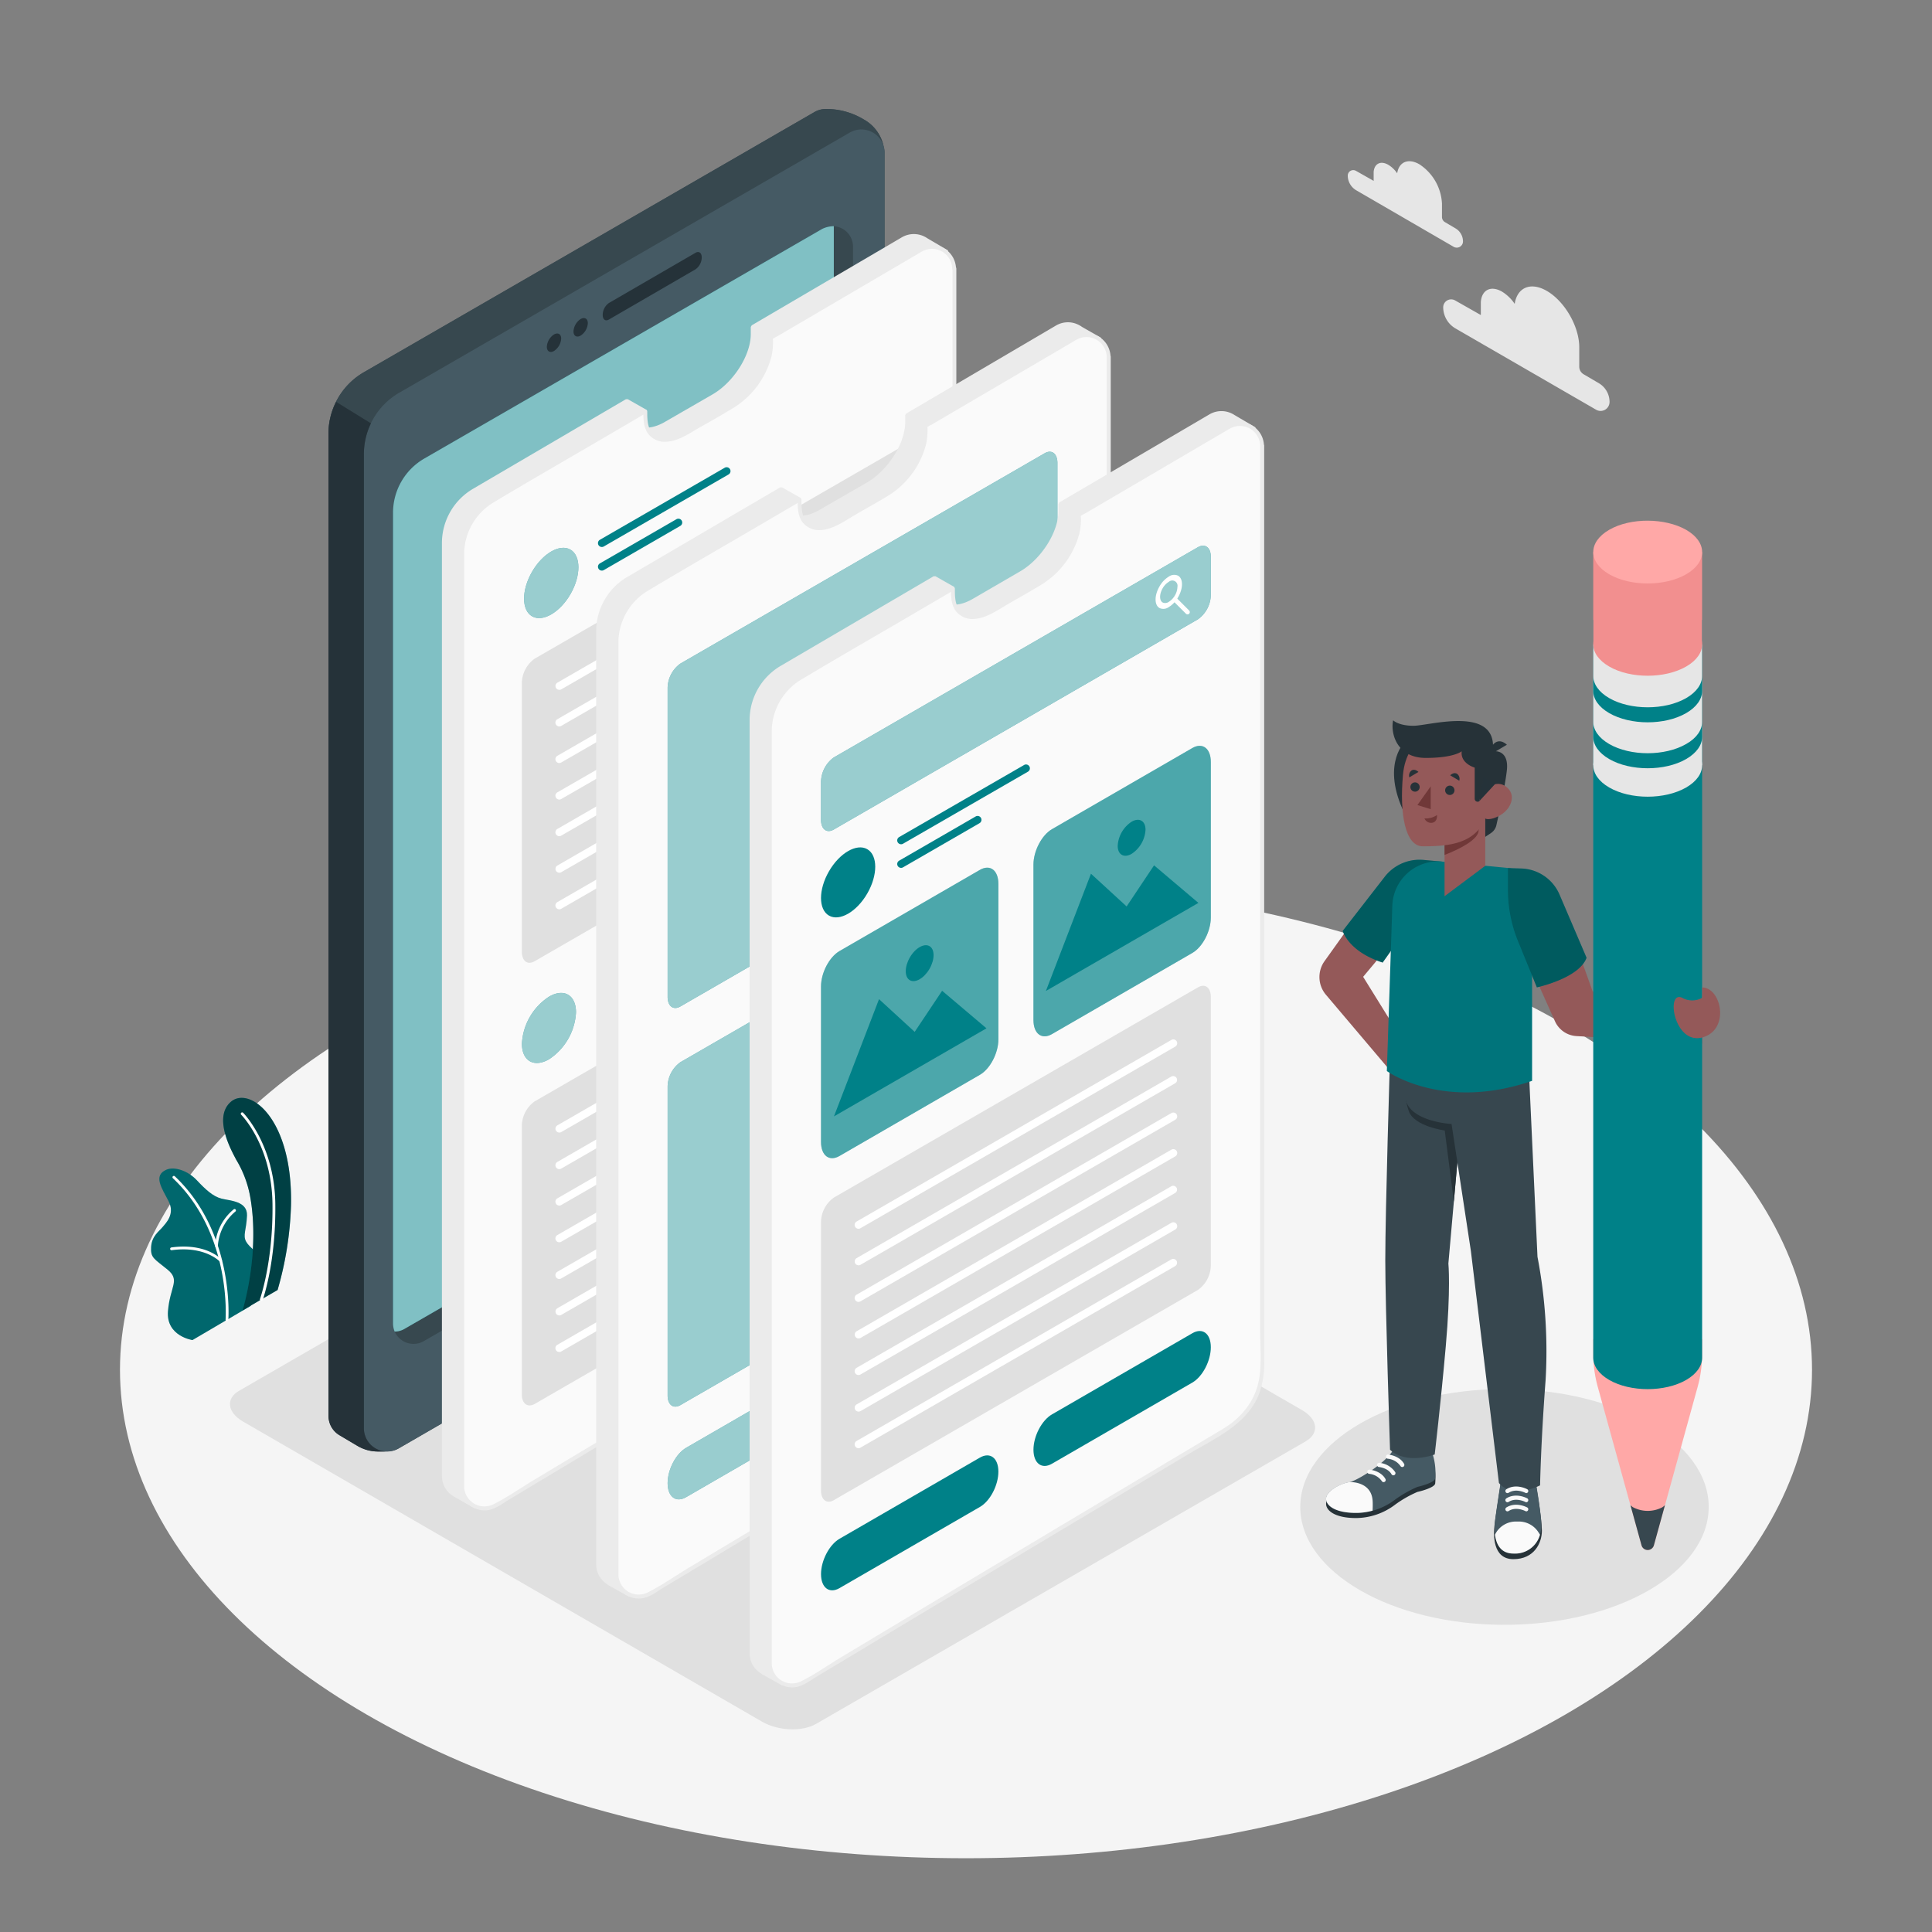 <svg xmlns="http://www.w3.org/2000/svg" viewBox="0 0 500 500"><rect x="0" y="0" width="500" height="500" fill="#808080" stroke="none"/><g id="freepik--Floor--inject-58"><ellipse cx="250" cy="354.5" rx="218.95" ry="126.41" style="fill:#f5f5f5"></ellipse></g><g id="freepik--Shadows--inject-58"><ellipse cx="389.36" cy="389.99" rx="52.85" ry="30.51" style="fill:#e0e0e0"></ellipse><path d="M337.94,373,211.16,446.16c-3.57,2.06-9.8,1.8-13.92-.58L62.92,367.91c-4.12-2.38-4.56-6-1-8L188.7,286.67c3.57-2.06,9.8-1.8,13.92.58l134.32,77.67C341.06,367.29,341.5,370.89,337.94,373Z" style="fill:#e0e0e0"></path></g><g id="freepik--Clouds--inject-58"><path d="M376.58,77.75l6.66,3.78V79.18c0-.17,0-.34,0-.5s0-.32,0-.48v-.06h0c.24-3.13,2.6-4.33,5.49-2.66A10.76,10.76,0,0,1,392,78.64c.65-4.24,4.11-5.77,8.3-3.36,4.65,2.69,8.41,9.21,8.41,14.58v5a2.3,2.3,0,0,0,1.13,2l3.92,2.3a5.64,5.64,0,0,1,2.79,4.87,2.32,2.32,0,0,1-3.49,2L376.68,85a6.36,6.36,0,0,1-3.18-5.5A2.06,2.06,0,0,1,376.58,77.75Z" style="fill:#e6e6e6"></path><path d="M350.88,44.19l4.62,2.62V45.18c0-.12,0-.23,0-.35s0-.22,0-.33v0h0c.17-2.16,1.81-3,3.81-1.84a7.51,7.51,0,0,1,2.28,2.19c.45-2.94,2.85-4,5.75-2.33a12.92,12.92,0,0,1,5.84,10.11v3.5a1.57,1.57,0,0,0,.79,1.37l2.71,1.6a3.92,3.92,0,0,1,1.94,3.38,1.61,1.61,0,0,1-2.42,1.39L351,49.25a4.43,4.43,0,0,1-2.2-3.82A1.42,1.42,0,0,1,350.88,44.19Z" style="fill:#e6e6e6"></path></g><g id="freepik--Plants--inject-58"><path d="M64.81,338l-15,8.81s-6.86-1-6.34-7.47,3.3-8-.16-10.81-4.37-3-4.2-5.81,2-4,2.91-5.09,3.34-3.41,1.61-6.77-4.07-6.59-.59-8.13c2.07-.91,5.56.23,7.87,2.69s4.22,4.22,6.4,4.78,6.76.62,6.61,4.39-1.14,5.08-.22,6.75C65.44,324.47,72.8,326.17,64.81,338Z" style="fill:#008188"></path><path d="M64.81,338l-15,8.81s-6.86-1-6.34-7.47,3.3-8-.16-10.81-4.37-3-4.2-5.81,2-4,2.91-5.09,3.34-3.41,1.61-6.77-4.07-6.59-.59-8.13c2.07-.91,5.56.23,7.87,2.69s4.22,4.22,6.4,4.78,6.76.62,6.61,4.39-1.14,5.08-.22,6.75C65.44,324.47,72.8,326.17,64.81,338Z" style="opacity:0.2"></path><path d="M58.71,341.92h0a.35.35,0,0,1-.33-.38c0-.22,1.61-22.2-13.63-36.61a.35.35,0,0,1,.49-.51c15.5,14.64,13.87,36.95,13.85,37.18A.36.36,0,0,1,58.71,341.92Z" style="fill:#fff"></path><path d="M56,322.78h0a.34.34,0,0,1-.33-.38,13.24,13.24,0,0,1,4.87-9.47.36.36,0,0,1,.41.58,12.8,12.8,0,0,0-4.57,8.94A.36.36,0,0,1,56,322.78Z" style="fill:#fff"></path><path d="M57.13,326.59a.36.36,0,0,1-.27-.12s-3.82-4.1-12.42-2.92a.35.35,0,0,1-.4-.3.36.36,0,0,1,.3-.41c9-1.23,12.89,3,13,3.15a.35.35,0,0,1,0,.5A.34.34,0,0,1,57.13,326.59Z" style="fill:#fff"></path><path d="M71.84,333.85l-9.07,5.27s4.58-14.6,2-29.29a28.18,28.18,0,0,0-3.69-9.78c-.71-1.48-6.18-10.65-1.37-14.87s16.11,4.18,15.6,26.8A87.92,87.92,0,0,1,71.84,333.85Z" style="fill:#008188"></path><path d="M71.84,333.85l-9.07,5.27s4.58-14.6,2-29.29a28.18,28.18,0,0,0-3.69-9.78c-.71-1.48-6.18-10.65-1.37-14.87s16.11,4.18,15.6,26.8A87.92,87.92,0,0,1,71.84,333.85Z" style="opacity:0.5"></path><path d="M67.62,336.66l-.12,0a.36.36,0,0,1-.21-.46c0-.09,3.41-9.49,3.23-24.61s-8-23-8.1-23.1a.35.35,0,0,1,0-.5.36.36,0,0,1,.51,0c.08.08,8.14,8.25,8.32,23.59S68,336.33,68,336.43A.36.36,0,0,1,67.62,336.66Z" style="fill:#fff"></path></g><g id="freepik--Device--inject-58"><path d="M228.64,37.68h0a10.41,10.41,0,0,0-4.8-6.6l-.41-.24a18.77,18.77,0,0,0-9.6-2.64h0a5.92,5.92,0,0,0-3.07.81L94.18,96.33a18.26,18.26,0,0,0-8,9.47c0,.07-.05.13-.07.19a16.73,16.73,0,0,0-.55,1.83c0,.09,0,.18-.07.26-.14.62-.25,1.25-.33,1.88l0,.24a19,19,0,0,0-.12,2V364.32h0v2.1a5.81,5.81,0,0,0,2.82,5l4.65,2.76a10.41,10.41,0,0,0,5.33,1.47h2.29a6,6,0,0,0,3.08-.81L219.75,307.5a18.33,18.33,0,0,0,9.17-15.88V40h0v-.52A6.37,6.37,0,0,0,228.64,37.68Zm-1.29-2.21-.08-.09Zm-.46-.45-.14-.12Zm-.52-.42-.19-.12Zm-.58-.36-.22-.11Zm-.62-.3-.27-.09Zm-.92-.28-.4-.08Zm-.71-.12c-.13,0-.27,0-.41,0C223.27,33.51,223.41,33.53,223.54,33.54Zm-.72,0a3.1,3.1,0,0,0-.43,0A3.1,3.1,0,0,1,222.82,33.51Zm-2.19.45a5.19,5.19,0,0,0-.71.35A5.19,5.19,0,0,1,220.63,34Zm1.46-.4-.45.08Zm-.73.15-.49.16ZM99.06,375.5l-.22-.05Zm-2.1-.83-.19-.13Zm-2.68-3.94.06.26Zm.38,1.27h0Zm.51.91.14.21Zm.8,1h0Z" style="fill:#37474f"></path><path d="M94.17,117.49a18.3,18.3,0,0,1,9.17-15.87L219.92,34.31a6,6,0,0,1,8.72,3.38,10.41,10.41,0,0,0-4.8-6.6l-.41-.24a18.77,18.77,0,0,0-9.6-2.64h0a5.92,5.92,0,0,0-3.07.81L94.18,96.33A18.32,18.32,0,0,0,85,112.2V364.32a6,6,0,0,0,9,5.2l.15-.09Z" style="fill:#37484f"></path><path d="M219.75,307.5,103.18,374.81a6,6,0,0,1-9-5.2V117.49a18.3,18.3,0,0,1,9.17-15.87L219.92,34.31a6,6,0,0,1,9,5.2V291.62A18.33,18.33,0,0,1,219.75,307.5Z" style="fill:#455a64"></path><path d="M94.17,369.61V117.49A18.29,18.29,0,0,1,96,109.56L87,104a18.33,18.33,0,0,0-2,8.22V366.42a5.81,5.81,0,0,0,2.82,5l4.65,2.76a10.41,10.41,0,0,0,5.33,1.47h2.29A6,6,0,0,1,94.17,369.61Z" style="fill:#253239"></path><path d="M215.74,58.54V270.45a16.2,16.2,0,0,1-8.09,14L104.7,343.9a5.15,5.15,0,0,1-2.55.71,5.31,5.31,0,0,0,7.52,2.48l103-59.44a16.17,16.17,0,0,0,8.09-14V63.83A5.3,5.3,0,0,0,215.74,58.54Z" style="fill:#37484f"></path><path d="M102.15,344.61a5.15,5.15,0,0,0,2.55-.71l103-59.43a16.2,16.2,0,0,0,8.09-14V58.54a7,7,0,0,0-3,.7L109.81,118.67a16.2,16.2,0,0,0-8.09,14V342.5a5.35,5.35,0,0,0,.44,2.14Z" style="fill:#008188"></path><g style="opacity:0.5"><path d="M102.15,344.61a5.15,5.15,0,0,0,2.55-.71l103-59.43a16.2,16.2,0,0,0,8.09-14V58.54a7,7,0,0,0-3,.7L109.81,118.67a16.2,16.2,0,0,0-8.09,14V342.5a5.35,5.35,0,0,0,.44,2.14Z" style="fill:#fff"></path></g><path d="M145.23,87.62a4.1,4.1,0,0,1-1.85,3.21c-1,.59-1.86.11-1.86-1.07a4.09,4.09,0,0,1,1.86-3.21C144.4,86,145.23,86.43,145.23,87.62Z" style="fill:#253239"></path><path d="M152.13,83.64a4.1,4.1,0,0,1-1.86,3.21c-1,.59-1.85.11-1.85-1.07a4.12,4.12,0,0,1,1.85-3.22C151.3,82,152.13,82.45,152.13,83.64Z" style="fill:#253239"></path><path d="M180,69.7l-22.42,13c-.89.51-1.6,0-1.6-1.21h0a3.82,3.82,0,0,1,1.6-3.07l22.42-13c.89-.51,1.61,0,1.61,1.22h0A3.83,3.83,0,0,1,180,69.7Z" style="fill:#253239"></path><path d="M176.17,315.45h0c1.34,0,2.2,1.42,2.2,3.62,0,3.45-2.16,7.62-4.71,9.1l-10.73,6.19a3.25,3.25,0,0,1-1.6.5c-1.34,0-2.2-1.42-2.2-3.62,0-3.46,2.16-7.62,4.72-9.1L174.57,316a3.28,3.28,0,0,1,1.6-.5m0-.91a4.18,4.18,0,0,0-2.06.62l-10.72,6.19c-2.86,1.65-5.18,6.08-5.18,9.89,0,2.84,1.29,4.53,3.12,4.53a4.18,4.18,0,0,0,2.06-.62L174.11,329c2.86-1.65,5.18-6.08,5.18-9.89,0-2.84-1.28-4.53-3.12-4.53Z" style="fill:#253239"></path></g><g id="freepik--Screens--inject-58"><path d="M245.06,65.23,239.64,62a5.63,5.63,0,0,0-6-.17L194.8,84.62v1.82c0,5.62-4.56,12.8-10.18,16l-12.25,7.07c-4.19,2.42-7.78,2-9.34-.75l4-2.34-4.81-2.74-39.61,23.21a15.72,15.72,0,0,0-7.78,13.59V382a5.64,5.64,0,0,0,2.79,4.9h0l0,0,.11.06,5.28,3V387l.37-.19c28.9-17.41,87.27-52.25,109.71-65.64a18.6,18.6,0,0,0,9.08-16V68.11Z" style="fill:#ebebeb"></path><path d="M122.79,390.35l-5.42-3.1,0,0a6.13,6.13,0,0,1-3-5.33V140.53a16.3,16.3,0,0,1,8-14l39.61-23.21h.5l4.82,2.74v.86L163.73,109a3.94,3.94,0,0,0,2.21,1.5c1.7.45,3.9,0,6.18-1.34l12.26-7.07c5.47-3.16,9.92-10.17,9.92-15.62V84.62l.25-.43,38.84-22.77a6.14,6.14,0,0,1,6.52.19l5.41,3.19.1.78-2.73,2.73V305.22a19.17,19.17,0,0,1-9.32,16.41c-12.84,7.66-78.49,46.83-109.71,65.63l-.13.08v2.57Zm-4.93-3.92,4.67,2.63v-2l.28-.45.12-.06.21-.11c31.23-18.81,96.87-58,109.72-65.64a18.16,18.16,0,0,0,8.83-15.55V68.1l.15-.35,2.41-2.42-4.87-2.87a5.14,5.14,0,0,0-5.49-.18L195.3,84.91v1.53c0,5.77-4.68,13.16-10.42,16.49L172.62,110c-2.52,1.46-5,2-6.94,1.44a5,5,0,0,1-3.09-2.38l.18-.68,3.24-1.89-3.81-2.17-39.36,23.06a15.28,15.28,0,0,0-7.53,13.16V382a5.11,5.11,0,0,0,2.55,4.46Z" style="fill:#ebebeb"></path><path d="M247,69.49V308a18.59,18.59,0,0,1-9.07,16c-22.44,13.39-80.81,48.23-109.71,65.64a5.68,5.68,0,0,1-8.6-4.87V143.27a15.75,15.75,0,0,1,7.78-13.59L167,106.47V108c0,5.62,4.56,7.55,10.18,4.3l12.25-7.07c5.62-3.24,10.17-10.43,10.17-16V87.36l38.84-22.77A5.68,5.68,0,0,1,247,69.49Z" style="fill:#fafafa"></path><path d="M246.5,69.49V298.36c0,4,.42,8.37-.21,12.38-.91,5.84-4.51,10.32-9.49,13.29l-8.73,5.21-23.45,14q-27.21,16.26-54.4,32.54l-11.91,7.15c-3.53,2.12-7,4.59-10.71,6.42a5.24,5.24,0,0,1-7.48-4.74c0-.38,0-.77,0-1.16V143.82A15.68,15.68,0,0,1,127.78,130c10-6,20.08-11.77,30.12-17.65l9.36-5.49-.75-.43c0,1.89,0,3.84,1,5.5a5.4,5.4,0,0,0,5,2.39c3.29-.19,6.32-2.45,9.1-4s5.38-3.06,8-4.64a22.21,22.21,0,0,0,10.06-13.51,14.11,14.11,0,0,0,.36-3,5.57,5.57,0,0,0,0-1.29c-.11-.51.18-.38-.21-.06a9.65,9.65,0,0,1,1.29-.75l7.09-4.16,20.93-12.27,8.23-4.82c.42-.25.84-.51,1.27-.74a5.22,5.22,0,0,1,7.79,4.46c0,.64,1,.64,1,0a6.25,6.25,0,0,0-9.3-5.33c-1.3.71-2.56,1.51-3.84,2.26L214.61,78,205,83.61c-1.76,1-3.69,2-5.34,3.13-.56.4-.57.62-.57,1.38A16.85,16.85,0,0,1,197.26,96a23.6,23.6,0,0,1-9.68,9.74c-3.42,2-6.84,4-10.26,5.92-2.09,1.19-4.83,2.42-7.22,1.33-2.57-1.17-2.59-4.09-2.59-6.51a.5.5,0,0,0-.75-.43l-29,17c-3.53,2.07-7.09,4.09-10.59,6.2a16.68,16.68,0,0,0-8,14.51c0,4.8,0,9.59,0,14.39V383.9c0,.27,0,.54,0,.8a6.26,6.26,0,0,0,7,6.14c2-.26,3.82-1.69,5.53-2.72l5.25-3.16,12-7.22q13.59-8.14,27.19-16.28Q201.88,346,227.7,330.63c7-4.2,15.48-7.75,18.57-15.93a23.28,23.28,0,0,0,1.23-8.47V69.49A.5.5,0,0,0,246.5,69.49Z" style="fill:#ebebeb"></path><ellipse cx="142.06" cy="151.44" rx="9.92" ry="5.73" transform="matrix(0.5, -0.87, 0.87, 0.5, -60.12, 198.74)" style="fill:#008188"></ellipse><path d="M155.76,141.56a1,1,0,0,1-.5-1.87l32.29-18.64a1,1,0,0,1,1,1.74l-32.29,18.64A1,1,0,0,1,155.76,141.56Z" style="fill:#008188"></path><path d="M155.76,147.67a1,1,0,0,1-.5-1.87l19.8-11.43a1,1,0,0,1,1.37.37,1,1,0,0,1-.37,1.36l-19.8,11.44A1,1,0,0,1,155.76,147.67Z" style="fill:#008188"></path><path d="M232.61,194.36l-94.25,54.41c-1.83,1.06-3.31-.06-3.31-2.5V176.8a7.94,7.94,0,0,1,3.31-6.33l94.25-54.42c1.83-1,3.32.07,3.32,2.51V188A7.94,7.94,0,0,1,232.61,194.36Z" style="fill:#e0e0e0"></path><path d="M144.75,178.53a1,1,0,0,1-.86-.5,1,1,0,0,1,.36-1.36l81.47-47a1,1,0,0,1,1,1.74l-81.47,47A1,1,0,0,1,144.75,178.53Z" style="fill:#fff"></path><path d="M144.75,188a1,1,0,0,1-.5-1.87l81.47-47a1,1,0,0,1,1,1.73l-81.47,47A1,1,0,0,1,144.75,188Z" style="fill:#fff"></path><path d="M144.75,197.47a1,1,0,0,1-.5-1.87l81.47-47a1,1,0,0,1,1.36.36,1,1,0,0,1-.36,1.37l-81.47,47A1,1,0,0,1,144.75,197.47Z" style="fill:#fff"></path><path d="M144.75,206.93a1,1,0,0,1-.5-1.87l81.47-47a1,1,0,0,1,1.36.37,1,1,0,0,1-.36,1.36l-81.47,47A1,1,0,0,1,144.75,206.93Z" style="fill:#fff"></path><path d="M144.75,216.4a1,1,0,0,1-.5-1.87l81.47-47a1,1,0,0,1,1.36.36,1,1,0,0,1-.36,1.37l-81.47,47A1,1,0,0,1,144.75,216.4Z" style="fill:#fff"></path><path d="M144.75,225.86a1,1,0,0,1-.5-1.86l81.47-47a1,1,0,0,1,1.36.37,1,1,0,0,1-.36,1.36l-81.47,47A1,1,0,0,1,144.75,225.86Z" style="fill:#fff"></path><path d="M144.75,235.33a1,1,0,0,1-.5-1.87l81.47-47a1,1,0,0,1,1.36.36,1,1,0,0,1-.36,1.37l-81.47,47A1,1,0,0,1,144.75,235.33Z" style="fill:#fff"></path><path d="M149.07,262a15.52,15.52,0,0,1-7,12.15c-3.88,2.23-7,.42-7-4.05a15.48,15.48,0,0,1,7-12.15C145.93,255.68,149.07,257.49,149.07,262Z" style="fill:#008188"></path><ellipse cx="142.06" cy="151.44" rx="9.92" ry="5.73" transform="matrix(0.5, -0.87, 0.87, 0.5, -60.12, 198.74)" style="fill:#fff;opacity:0.6"></ellipse><path d="M149.07,262a15.52,15.52,0,0,1-7,12.15c-3.88,2.23-7,.42-7-4.05a15.48,15.48,0,0,1,7-12.15C145.93,255.68,149.07,257.49,149.07,262Z" style="fill:#fff;opacity:0.6"></path><path d="M155.76,256.13a1,1,0,0,1-.5-1.87l32.29-18.64a1,1,0,0,1,1,1.73L156.26,256A1,1,0,0,1,155.76,256.13Z" style="fill:#008188"></path><path d="M155.76,262.24a1,1,0,0,1-.5-1.87l19.8-11.43a1,1,0,0,1,1.37.37,1,1,0,0,1-.37,1.36l-19.8,11.44A1,1,0,0,1,155.76,262.24Z" style="fill:#008188"></path><path d="M232.61,308.93l-94.25,54.42c-1.83,1-3.31-.07-3.31-2.51V291.37a7.94,7.94,0,0,1,3.31-6.33l94.25-54.42c1.83-1.05,3.32.07,3.32,2.51V302.6A7.94,7.94,0,0,1,232.61,308.93Z" style="fill:#e0e0e0"></path><path d="M144.75,293.1a1,1,0,0,1-.86-.5,1,1,0,0,1,.36-1.36l81.47-47a1,1,0,0,1,1,1.74l-81.47,47A1,1,0,0,1,144.75,293.1Z" style="fill:#fff"></path><path d="M144.75,302.57a1,1,0,0,1-.5-1.87l81.47-47a1,1,0,0,1,1,1.73l-81.47,47A1,1,0,0,1,144.75,302.57Z" style="fill:#fff"></path><path d="M144.75,312a1,1,0,0,1-.5-1.87l81.47-47a1,1,0,0,1,1.36.36,1,1,0,0,1-.36,1.37l-81.47,47A1,1,0,0,1,144.75,312Z" style="fill:#fff"></path><path d="M144.75,321.5a1,1,0,0,1-.5-1.87l81.47-47a1,1,0,0,1,1.36.37,1,1,0,0,1-.36,1.36l-81.47,47A1,1,0,0,1,144.75,321.5Z" style="fill:#fff"></path><path d="M144.75,331a1,1,0,0,1-.5-1.87l81.47-47a1,1,0,0,1,1.36.36,1,1,0,0,1-.36,1.37l-81.47,47A1,1,0,0,1,144.75,331Z" style="fill:#fff"></path><path d="M144.75,340.43a1,1,0,0,1-.5-1.86l81.47-47a1,1,0,0,1,1.36.37,1,1,0,0,1-.36,1.36l-81.47,47A1,1,0,0,1,144.75,340.43Z" style="fill:#fff"></path><path d="M144.75,349.9a1,1,0,0,1-.5-1.87l81.47-47a1,1,0,0,1,1.36.36,1,1,0,0,1-.36,1.37l-81.47,47A1,1,0,0,1,144.75,349.9Z" style="fill:#fff"></path><path d="M284.69,87.81l-5-2.86a5.46,5.46,0,0,0-.94-.54h0a5.59,5.59,0,0,0-5.21.26l-38.84,22.77v1.82c0,5.62-4.56,12.8-10.18,16l-12.25,7.07c-4.19,2.42-7.78,2-9.34-.76l4-2.33-4.81-2.74L162.5,149.76a15.72,15.72,0,0,0-7.78,13.58V404.78a5.62,5.62,0,0,0,2.79,4.89h0l0,0,.11.06,5.28,3v-2.89a2.58,2.58,0,0,0,.37-.19C192.21,392.25,250.58,357.4,273,344a18.61,18.61,0,0,0,9.08-16V90.4Z" style="fill:#ebebeb"></path><path d="M162.7,413.17l-5.41-3v-.07l0,0a6.1,6.1,0,0,1-3-5.32V163.34a16.29,16.29,0,0,1,8-14l39.61-23.21h.5l4.82,2.74v.87l-3.53,2.07a3.93,3.93,0,0,0,2.21,1.49c1.7.46,3.9,0,6.18-1.34l12.25-7.06c5.48-3.17,9.93-10.17,9.93-15.62v-1.82l.25-.43L273.3,84.24A6.09,6.09,0,0,1,279,84a5.76,5.76,0,0,1,1,.59l4.95,2.83.11.79-2.45,2.45V328a19.19,19.19,0,0,1-9.32,16.41c-7.82,4.66-77.3,46.11-109.71,65.63l-.13.07v2.58Zm-4.93-3.92,4.67,2.63v-2l.27-.44.14-.07.2-.1c32.42-19.52,101.9-61,109.72-65.64A18.19,18.19,0,0,0,281.6,328V90.4l.15-.35,2.13-2.13-4.43-2.54a4.86,4.86,0,0,0-.9-.52,5.09,5.09,0,0,0-4.75.24l-38.59,22.62v1.54c0,5.77-4.68,13.16-10.43,16.48l-12.25,7.07c-2.52,1.46-5,2-6.94,1.44a5,5,0,0,1-3.09-2.38l.18-.68,3.24-1.89-3.81-2.17-39.36,23.06a15.28,15.28,0,0,0-7.53,13.15V404.78a5.12,5.12,0,0,0,2.55,4.46Z" style="fill:#ebebeb"></path><path d="M286.91,92.31V330.78a18.59,18.59,0,0,1-9.07,16C255.4,360.14,197,395,168.13,412.39a5.67,5.67,0,0,1-8.6-4.87V166.08a15.74,15.74,0,0,1,7.78-13.58l39.61-23.21v1.53c0,5.62,4.56,7.55,10.18,4.3l12.25-7.07c5.62-3.25,10.17-10.43,10.17-16.05v-1.82l38.84-22.77A5.68,5.68,0,0,1,286.91,92.31Z" style="fill:#fafafa"></path><path d="M286.41,92.31V321.18c0,4,.42,8.37-.21,12.37-.91,5.85-4.51,10.33-9.49,13.3L268,352.06l-23.45,14q-27.21,16.24-54.4,32.54l-11.91,7.14c-3.53,2.12-7,4.6-10.71,6.43a5.24,5.24,0,0,1-7.48-4.74c0-.38,0-.77,0-1.16V166.63a15.68,15.68,0,0,1,7.66-13.77c10-6,20.08-11.77,30.12-17.65l9.36-5.49-.75-.43c0,1.89,0,3.83,1,5.5a5.4,5.4,0,0,0,5,2.39c3.29-.19,6.32-2.46,9.09-4.06s5.39-3.06,8-4.63A22.21,22.21,0,0,0,239.66,115a14.11,14.11,0,0,0,.36-3,5.57,5.57,0,0,0,0-1.29c-.11-.52.18-.38-.21-.06a9.65,9.65,0,0,1,1.29-.75l7.09-4.16,20.93-12.27,8.23-4.82c.42-.25.83-.52,1.26-.75a5.24,5.24,0,0,1,7.8,4.47c0,.64,1,.64,1,0a6.24,6.24,0,0,0-9.3-5.33c-1.3.71-2.56,1.5-3.84,2.25l-19.75,11.58-9.59,5.62c-1.76,1-3.69,1.95-5.34,3.13-.56.4-.57.62-.57,1.38a16.85,16.85,0,0,1-1.85,7.87,23.6,23.6,0,0,1-9.68,9.74l-10.26,5.91c-2.09,1.2-4.83,2.43-7.22,1.34-2.57-1.17-2.59-4.09-2.59-6.51a.5.5,0,0,0-.75-.43l-29,17c-3.53,2.07-7.09,4.1-10.59,6.21a16.64,16.64,0,0,0-8,14.51c0,4.79,0,9.59,0,14.39V406.72c0,.27,0,.53,0,.8a6.26,6.26,0,0,0,7,6.14c2-.26,3.82-1.69,5.53-2.73l5.25-3.15q6-3.61,12-7.22,13.59-8.15,27.19-16.28,25.78-15.43,51.61-30.84c7-4.19,15.48-7.74,18.57-15.92a23.28,23.28,0,0,0,1.23-8.47V92.31A.5.5,0,0,0,286.41,92.31Z" style="fill:#ebebeb"></path><path d="M213.89,366.46l-36.32,21c-2.64,1.53-4.79-.1-4.79-3.62h0c0-3.53,2.15-7.62,4.79-9.15l36.32-21c2.65-1.53,4.79.09,4.79,3.62h0C218.68,360.83,216.54,364.93,213.89,366.46Z" style="fill:#008188"></path><path d="M268.87,333.08l-36.32,21c-2.64,1.53-4.79-.09-4.79-3.62h0c0-3.52,2.15-7.62,4.79-9.15l36.32-21c2.65-1.53,4.79.1,4.79,3.62h0C273.66,327.46,271.52,331.56,268.87,333.08Z" style="fill:#008188"></path><path d="M213.89,366.46l-36.32,21c-2.64,1.53-4.79-.1-4.79-3.62h0c0-3.53,2.15-7.62,4.79-9.15l36.32-21c2.65-1.53,4.79.09,4.79,3.62h0C218.68,360.83,216.54,364.93,213.89,366.46Z" style="fill:#fff;opacity:0.6"></path><path d="M268.87,333.08l-36.32,21c-2.64,1.53-4.79-.09-4.79-3.62h0c0-3.52,2.15-7.62,4.79-9.15l36.32-21c2.65-1.53,4.79.1,4.79,3.62h0C273.66,327.46,271.52,331.56,268.87,333.08Z" style="fill:#fff;opacity:0.6"></path><path d="M270.35,206.05l-94.26,54.42c-1.83,1.06-3.31-.06-3.31-2.5V178.06a7.92,7.92,0,0,1,3.31-6.33l94.26-54.42c1.83-1.06,3.31.06,3.31,2.5v79.92A7.92,7.92,0,0,1,270.35,206.05Z" style="fill:#008188"></path><path d="M270.35,206.05l-94.26,54.42c-1.83,1.06-3.31-.06-3.31-2.5V178.06a7.92,7.92,0,0,1,3.31-6.33l94.26-54.42c1.83-1.06,3.31.06,3.31,2.5v79.92A7.92,7.92,0,0,1,270.35,206.05Z" style="fill:#fff;opacity:0.6"></path><path d="M270.35,309.22l-94.26,54.42c-1.83,1.05-3.31-.07-3.31-2.51V281.22a7.94,7.94,0,0,1,3.31-6.33l94.26-54.42c1.83-1.05,3.31.07,3.31,2.5v79.92A7.94,7.94,0,0,1,270.35,309.22Z" style="fill:#008188"></path><path d="M270.35,309.22l-94.26,54.42c-1.83,1.05-3.31-.07-3.31-2.51V281.22a7.94,7.94,0,0,1,3.31-6.33l94.26-54.42c1.83-1.05,3.31.07,3.31,2.5v79.92A7.94,7.94,0,0,1,270.35,309.22Z" style="fill:#fff;opacity:0.6"></path><path d="M324.63,111l-5.49-3.23a5.59,5.59,0,0,0-5.89-.1l-38.84,22.76v1.82c0,5.62-4.56,12.81-10.17,16.05L252,155.38c-4.19,2.42-7.78,2-9.34-.75l4-2.34-4.81-2.74L202.2,172.76a15.72,15.72,0,0,0-7.78,13.59V427.79a5.63,5.63,0,0,0,2.79,4.89h0l0,0,.11.06,5.28,3v-2.89l.37-.19c28.9-17.41,87.27-52.25,109.71-65.64a18.6,18.6,0,0,0,9.08-16V113.84Z" style="fill:#ebebeb"></path><path d="M202.4,436.17l-5.4-3,0-.06,0,0a6.11,6.11,0,0,1-3-5.32V186.35a16.3,16.3,0,0,1,8-14l39.61-23.21h.5l4.82,2.74v.86l-3.54,2.07a3.94,3.94,0,0,0,2.21,1.5c1.7.46,3.9,0,6.18-1.34L264,147.88c5.47-3.16,9.92-10.17,9.92-15.62v-1.82l.25-.43L313,107.24a6.14,6.14,0,0,1,6.41.12l5.47,3.22.1.79-2.68,2.68V351A19.17,19.17,0,0,1,313,367.45c-12.78,7.63-78.16,46.63-109.71,65.64l-.13.07v2.58Zm-4.93-3.92,4.67,2.63v-2l.28-.45.13-.06.21-.11c31.55-19,96.92-58,109.71-65.64A18.16,18.16,0,0,0,321.3,351V113.84l.15-.35,2.37-2.37-4.93-2.91a5.09,5.09,0,0,0-5.39-.1l-38.59,22.62v1.53c0,5.77-4.68,13.16-10.42,16.49l-12.26,7.06c-2.51,1.46-5,2-6.94,1.44a5,5,0,0,1-3.08-2.37l.18-.68,3.23-1.9-3.81-2.17-39.36,23.06a15.31,15.31,0,0,0-7.53,13.16V427.79a5.14,5.14,0,0,0,2.55,4.46Z" style="fill:#ebebeb"></path><path d="M326.62,115.31V353.78a18.6,18.6,0,0,1-9.08,16C295.1,383.15,236.73,418,207.83,435.4a5.68,5.68,0,0,1-8.6-4.87V189.09A15.75,15.75,0,0,1,207,175.5l39.61-23.21v1.53c0,5.62,4.56,7.55,10.18,4.3l12.25-7.07c5.62-3.24,10.18-10.43,10.18-16.05v-1.82l38.84-22.76A5.68,5.68,0,0,1,326.62,115.31Z" style="fill:#fafafa"></path><path d="M326.12,115.31V344.18c0,4,.41,8.38-.21,12.38-.92,5.84-4.52,10.32-9.5,13.29l-8.73,5.21-23.45,14Q257,405.32,229.83,421.6l-11.91,7.15c-3.53,2.12-7,4.6-10.71,6.42a5.24,5.24,0,0,1-7.48-4.73c0-.39,0-.78,0-1.16V189.64a15.68,15.68,0,0,1,7.66-13.78c10-6,20.08-11.76,30.12-17.65l9.37-5.49-.76-.43c0,1.89,0,3.84,1,5.5a5.4,5.4,0,0,0,5,2.39c3.29-.19,6.32-2.45,9.1-4.05s5.38-3.06,8-4.64A22.21,22.21,0,0,0,279.36,138a14.78,14.78,0,0,0,.37-3,7,7,0,0,0,0-1.29c-.12-.51.17-.38-.22-.06a10.33,10.33,0,0,1,1.29-.75l7.09-4.16,20.93-12.27,8.23-4.82c.42-.25.84-.51,1.27-.74a5.23,5.23,0,0,1,7.8,4.46c0,.64,1,.64,1,0a6.25,6.25,0,0,0-9.31-5.32c-1.3.7-2.56,1.5-3.84,2.25l-19.75,11.57-9.59,5.63c-1.76,1-3.69,1.94-5.34,3.13-.56.39-.56.61-.56,1.37a16.86,16.86,0,0,1-1.86,7.87,23.6,23.6,0,0,1-9.68,9.74c-3.42,2-6.84,4-10.26,5.92-2.09,1.2-4.83,2.42-7.22,1.33-2.57-1.17-2.59-4.09-2.59-6.51a.5.5,0,0,0-.75-.43l-29,17c-3.53,2.07-7.09,4.09-10.59,6.21a16.65,16.65,0,0,0-8,14.5c0,4.8,0,9.6,0,14.39V429.73c0,.26,0,.53,0,.79a6.26,6.26,0,0,0,7,6.14c2-.26,3.82-1.69,5.53-2.72l5.25-3.15,12-7.23q13.59-8.15,27.19-16.28,25.8-15.42,51.61-30.83c7-4.2,15.48-7.75,18.58-15.93a23.41,23.41,0,0,0,1.23-8.46V115.31A.5.5,0,0,0,326.12,115.31Z" style="fill:#ebebeb"></path><path d="M310.05,160.26l-94.26,54.42c-1.82,1.06-3.31-.07-3.31-2.5v-9.83a8,8,0,0,1,3.31-6.33l94.26-54.42c1.83-1,3.31.07,3.31,2.51v9.82A7.94,7.94,0,0,1,310.05,160.26Z" style="fill:#008188"></path><path d="M310.05,160.26l-94.26,54.42c-1.82,1.06-3.31-.07-3.31-2.5v-9.83a8,8,0,0,1,3.31-6.33l94.26-54.42c1.83-1,3.31.07,3.31,2.51v9.82A7.94,7.94,0,0,1,310.05,160.26Z" style="fill:#fff;opacity:0.6"></path><path d="M302.48,150.58a1.36,1.36,0,0,1,2.24,1.29,4.61,4.61,0,0,1-.65,2.22,4.66,4.66,0,0,1-1.59,1.67,1.59,1.59,0,0,1-1.59.16c-.87-.51-.87-2.15,0-3.67a4.66,4.66,0,0,1,1.59-1.67m0-1.35a6.85,6.85,0,0,0-2.41,2.55c-1.34,2.31-1.34,4.8,0,5.57a2.38,2.38,0,0,0,2.41-.24,6.85,6.85,0,0,0,2.41-2.55c1.34-2.31,1.34-4.8,0-5.57a2.38,2.38,0,0,0-2.41.24Z" style="fill:#fff"></path><path d="M307.34,159a.63.63,0,0,1-.42-.17l-3.25-3.25a.59.59,0,0,1,.83-.83l3.25,3.25a.59.59,0,0,1,0,.83A.62.62,0,0,1,307.34,159Z" style="fill:#fff"></path><ellipse cx="219.5" cy="228.37" rx="9.92" ry="5.73" transform="translate(-88.03 304.27) rotate(-60)" style="fill:#008188"></ellipse><path d="M233.2,218.49a1,1,0,0,1-.87-.5,1,1,0,0,1,.37-1.36L265,198a1,1,0,1,1,1,1.73L233.7,218.36A1,1,0,0,1,233.2,218.49Z" style="fill:#008188"></path><path d="M233.2,224.6a1,1,0,0,1-.87-.5,1,1,0,0,1,.37-1.36l19.8-11.44a1,1,0,1,1,1,1.74l-19.8,11.43A1,1,0,0,1,233.2,224.6Z" style="fill:#008188"></path><path d="M253.59,278.16l-36.32,21c-2.64,1.53-4.79-.09-4.79-3.62V255.28c0-3.53,2.15-7.62,4.79-9.15l36.32-21c2.65-1.53,4.79.09,4.79,3.62V269C258.38,272.54,256.24,276.63,253.59,278.16Z" style="fill:#008188"></path><path d="M253.59,278.16l-36.32,21c-2.64,1.53-4.79-.09-4.79-3.62V255.28c0-3.53,2.15-7.62,4.79-9.15l36.32-21c2.65-1.53,4.79.09,4.79,3.62V269C258.38,272.54,256.24,276.63,253.59,278.16Z" style="fill:#fff;opacity:0.3"></path><polygon points="255.3 266.13 215.83 288.92 227.49 258.58 236.72 267.05 243.82 256.41 255.3 266.13" style="fill:#008188"></polygon><ellipse cx="238.01" cy="249.28" rx="5.09" ry="2.94" transform="translate(-96.88 330.75) rotate(-60)" style="fill:#008188"></ellipse><path d="M308.58,246.62l-36.33,21c-2.64,1.53-4.79-.09-4.79-3.62V223.74c0-3.52,2.15-7.62,4.79-9.15l36.33-21c2.64-1.52,4.78.1,4.78,3.62v40.23C313.36,241,311.22,245.1,308.58,246.62Z" style="fill:#008188"></path><path d="M308.58,246.62l-36.33,21c-2.64,1.53-4.79-.09-4.79-3.62V223.74c0-3.52,2.15-7.62,4.79-9.15l36.33-21c2.64-1.52,4.78.1,4.78,3.62v40.23C313.36,241,311.22,245.1,308.58,246.62Z" style="fill:#fff;opacity:0.3"></path><polygon points="310.15 233.67 270.68 256.46 282.34 226.12 291.57 234.59 298.67 223.95 310.15 233.67" style="fill:#008188"></polygon><path d="M296.46,214.74a8,8,0,0,1-3.6,6.24c-2,1.14-3.6.21-3.6-2.08a8,8,0,0,1,3.6-6.24C294.85,211.51,296.46,212.44,296.46,214.74Z" style="fill:#008188"></path><path d="M253.59,390l-36.32,21c-2.64,1.53-4.79-.09-4.79-3.62h0c0-3.53,2.15-7.62,4.79-9.15l36.32-21c2.65-1.53,4.79.09,4.79,3.62h0C258.38,384.39,256.24,388.49,253.59,390Z" style="fill:#008188"></path><path d="M308.58,357.81l-36.33,21c-2.64,1.53-4.79-.09-4.79-3.62h0c0-3.53,2.15-7.62,4.79-9.15l36.33-21c2.64-1.53,4.78.09,4.78,3.62h0C313.36,352.19,311.22,356.28,308.58,357.81Z" style="fill:#008188"></path><path d="M310.05,333.82l-94.26,54.42c-1.82,1.05-3.31-.07-3.31-2.51V316.26a7.93,7.93,0,0,1,3.31-6.32l94.26-54.42c1.83-1.06,3.31.06,3.31,2.5v69.47A7.94,7.94,0,0,1,310.05,333.82Z" style="fill:#e0e0e0"></path><path d="M222.19,318a1,1,0,0,1-.5-1.87l81.47-47a1,1,0,0,1,1.36.36,1,1,0,0,1-.36,1.37l-81.47,47A1,1,0,0,1,222.19,318Z" style="fill:#fff"></path><path d="M222.19,327.46a1,1,0,0,1-.5-1.86l81.47-47a1,1,0,0,1,1,1.73l-81.47,47A1,1,0,0,1,222.19,327.46Z" style="fill:#fff"></path><path d="M222.19,336.93a1,1,0,0,1-.5-1.87l81.47-47a1,1,0,0,1,1.36.36,1,1,0,0,1-.36,1.37l-81.47,47A1,1,0,0,1,222.19,336.93Z" style="fill:#fff"></path><path d="M222.19,346.39a1,1,0,0,1-.5-1.86l81.47-47a1,1,0,0,1,1,1.74l-81.47,47A1,1,0,0,1,222.19,346.39Z" style="fill:#fff"></path><path d="M222.19,355.86a1,1,0,0,1-.5-1.87l81.47-47a1,1,0,0,1,1,1.73l-81.47,47A.93.93,0,0,1,222.19,355.86Z" style="fill:#fff"></path><path d="M222.19,365.32a1,1,0,0,1-.86-.5,1,1,0,0,1,.36-1.36l81.47-47a1,1,0,0,1,1,1.74l-81.47,47A1,1,0,0,1,222.19,365.32Z" style="fill:#fff"></path><path d="M222.19,374.79a1,1,0,0,1-.5-1.87l81.47-47a1,1,0,0,1,1,1.73l-81.47,47A1,1,0,0,1,222.19,374.79Z" style="fill:#fff"></path></g><g id="freepik--Character--inject-58"><path d="M358.15,246.38l-5.37,6.42,12.58,20.28-4.51,5.26-17.7-20.9a7.08,7.08,0,0,1-.36-8.7l6.94-9.71Z" style="fill:#945959"></path><path d="M373.36,223l-4.94-.45a11.4,11.4,0,0,0-10.06,4.37l-10.87,14s1.43,5.32,10.34,8.19l12.85-18.11Z" style="fill:#008188"></path><path d="M373.36,223l-4.94-.45a11.4,11.4,0,0,0-10.06,4.37l-10.87,14s1.43,5.32,10.34,8.19l12.85-18.11Z" style="opacity:0.3"></path><path d="M370.51,376.89a15.93,15.93,0,0,1,.92,7c-.08,1.07-3.61,2-4.61,2.22a29.93,29.93,0,0,0-5.68,3.23,16.93,16.93,0,0,1-10.2,3.53c-5.3,0-7.75-1.85-7.75-3.69s3.45-3.91,6.06-4.29c1.68-.25,10.13-5.22,11.66-9.06Z" style="fill:#263238"></path><path d="M370.51,375.58a15.9,15.9,0,0,1,.92,7c-.08,1.08-3.61,2-4.61,2.23a30.37,30.37,0,0,0-5.68,3.22,16.87,16.87,0,0,1-10.2,3.53c-5.3,0-7.75-1.84-7.75-3.68s3.45-3.91,6.06-4.3c1.68-.25,10.13-5.22,11.66-9.05Z" style="fill:#455a64"></path><path d="M355.23,388.32c.08,1,0,2.52,0,2.63a16,16,0,0,1-4.3.59c-5.3,0-7.75-1.84-7.75-3.68s3.45-3.91,6.06-4.3C349.25,383.56,354.84,383.25,355.23,388.32Z" style="fill:#fafafa"></path><path d="M358.07,383.57a.52.52,0,0,0,.27-.07.54.54,0,0,0,.21-.74c-1.2-2.15-4-2.41-4.11-2.42a.56.56,0,0,0-.59.5.55.55,0,0,0,.5.59,4.52,4.52,0,0,1,3.25,1.86A.53.53,0,0,0,358.07,383.57Z" style="fill:#fafafa"></path><path d="M360.6,381.81a.68.68,0,0,0,.27-.07.56.56,0,0,0,.21-.75,5.58,5.58,0,0,0-4.11-2.41.54.54,0,1,0-.09,1.08s2.33.23,3.24,1.87A.55.55,0,0,0,360.6,381.81Z" style="fill:#fafafa"></path><path d="M362.9,379.67a.68.68,0,0,0,.27-.07.55.55,0,0,0,.21-.75c-1.2-2.14-4-2.4-4.11-2.41a.54.54,0,0,0-.59.49.55.55,0,0,0,.5.59,4.55,4.55,0,0,1,3.25,1.87A.53.53,0,0,0,362.9,379.67Z" style="fill:#fafafa"></path><path d="M379.6,273.18,374.84,327s.65,6.45-.68,21.49-2.86,27.93-2.86,27.93-7.27,2.77-11.56-1.22c0,0-1.22-36.72-1.23-49,0-13.14,1.23-52.53,1.23-52.53Z" style="fill:#37474f"></path><path d="M376.26,311l-2.36-18.42s-7.92-1.08-9.3-5c-1.72-4.84-.77-11.05-.77-11.05l15.53-.58Z" style="fill:#263238"></path><path d="M397.39,383.56s1.65,9.35,1.65,12.57-2,7.38-7.38,7.38-5.19-6.28-4.87-8.87,1.65-11.08,1.65-11.08Z" style="fill:#263238"></path><path d="M397.29,382.56s1.61,9.14,1.61,12.28-1.92,7.22-7.21,7.22-5.07-6.14-4.76-8.68,1.61-10.82,1.61-10.82Z" style="fill:#455a64"></path><path d="M392.32,393.77h.75a6,6,0,0,1,5.07,2.77l.41.64a6.68,6.68,0,0,1-6.86,4.88c-3.34,0-4.48-2.45-4.79-4.89h0A6,6,0,0,1,392.32,393.77Z" style="fill:#fafafa"></path><path d="M395.45,272.26l2.45,53A129.85,129.85,0,0,1,400,357.19c-1.23,16.17-1.43,27.22-1.43,27.22s-7.06,3.68-10.65-.62l-7.26-60.06-5-32.84s-9.72-.52-11.67-5.63a42.19,42.19,0,0,1-2.25-11.05Z" style="fill:#37474f"></path><path d="M395,391.14a.54.54,0,0,0,.26-1c-.12-.07-2.95-1.57-5.42,0a.55.55,0,0,0-.16.75.54.54,0,0,0,.75.16c1.93-1.24,4.28,0,4.31,0A.58.58,0,0,0,395,391.14Z" style="fill:#fafafa"></path><path d="M395,388.78a.54.54,0,0,0,.26-1c-.12-.07-2.95-1.57-5.42,0a.55.55,0,0,0-.16.75.54.54,0,0,0,.75.16c1.93-1.24,4.28,0,4.31,0A.48.48,0,0,0,395,388.78Z" style="fill:#fafafa"></path><path d="M395,386.42a.54.54,0,0,0,.26-1c-.12-.07-2.95-1.57-5.42,0a.55.55,0,0,0-.16.75.54.54,0,0,0,.75.16c1.93-1.24,4.28,0,4.31,0A.48.48,0,0,0,395,386.42Z" style="fill:#fafafa"></path><path d="M360.34,234.33l-1.42,42.85s14.49,10.52,37.58,2.54l0-48.1a7,7,0,0,0-6.29-7L373.36,223A11.83,11.83,0,0,0,360.34,234.33Z" style="fill:#008188"></path><path d="M360.34,234.33l-1.42,42.85s14.49,10.52,37.58,2.54l0-48.1a7,7,0,0,0-6.29-7L373.36,223A11.83,11.83,0,0,0,360.34,234.33Z" style="opacity:0.1"></path><path d="M407.88,244.59l4.3,12,28.33,5.83v7.67L408,268.14a6.51,6.51,0,0,1-5.58-3.85l-5.88-13.1Z" style="fill:#945959"></path><path d="M390.25,224.66v5.64a35.07,35.07,0,0,0,2.59,13.23l4.9,12s10.93-2.34,12.86-7.66l-7-16.36a11.14,11.14,0,0,0-9.79-6.74Z" style="fill:#008188"></path><path d="M390.25,224.66v5.64a35.07,35.07,0,0,0,2.59,13.23l4.9,12s10.93-2.34,12.86-7.66l-7-16.36a11.14,11.14,0,0,0-9.79-6.74Z" style="opacity:0.3"></path><path d="M363.8,191.73s-6.24,5.47-.82,17.68l6.35-16.5Z" style="fill:#263238"></path><polygon points="384.38 224.07 373.85 231.94 373.85 206.9 384.38 206.9 384.38 224.07" style="fill:#945959"></polygon><path d="M373.85,221.26c3.88-1.5,8.81-4,8.81-6.36l1.28-8H373.85Z" style="fill:#703838"></path><path d="M376,188.35c-3.83,0-12,2.13-12.91,12.15s.53,18.53,5.14,18.53c9.05,0,17.74-1.15,17.81-16C386.14,190,379.76,188.35,376,188.35Z" style="fill:#945959"></path><path d="M384.38,211.84l-1.48-4.53a.76.76,0,0,1-1.25-.58v-8.07s-3.76-1.06-3.36-4.23c0,0-1.93,1.72-9.31,1.72s-9.18-6.25-8.44-9.74c0,0,1.37,1.42,5.27,1.42s20.16-4.91,20.58,4.91c0,0,1.37-2,3.59,0l-2.85,1.69s3.37-.1,2.85,4.86c-.42,3.9-2.05,11.32-2.72,14.29a3.32,3.32,0,0,1-1.38,2l-1.5,1Z" style="fill:#263238"></path><polygon points="370.27 203.5 370.27 209.41 366.82 208.35 370.27 203.5" style="fill:#703838"></polygon><path d="M376.42,204.52a1.21,1.21,0,1,1-1.21-1.2A1.21,1.21,0,0,1,376.42,204.52Z" style="fill:#263238"></path><path d="M367.41,203.68a1.2,1.2,0,1,1-1.2-1.2A1.21,1.21,0,0,1,367.41,203.68Z" style="fill:#263238"></path><path d="M364.74,201.18l2.36-1.4s-.91-.94-1.81-.37A1.64,1.64,0,0,0,364.74,201.18Z" style="fill:#263238"></path><path d="M377.66,202.05l-2.35-1.4s.9-.94,1.8-.37A1.64,1.64,0,0,1,377.66,202.05Z" style="fill:#263238"></path><path d="M368.65,211.8a5.09,5.09,0,0,0,3.24-.87s.22,1.71-1.21,2A1.86,1.86,0,0,1,368.65,211.8Z" style="fill:#703838"></path><path d="M383.49,205.63c-1.37,2.36-1,5.23.89,6.21,1.22.63,4.83-.73,6.19-3.09s.6-4.39-1.26-5.46S384.85,203.26,383.49,205.63Z" style="fill:#945959"></path><polygon points="382.8 207.38 386.96 202.87 383.97 201.07 382.8 207.38" style="fill:#253239"></polygon><path d="M426.42,346.57H412.33v3.77a32.28,32.28,0,0,0,1.17,8.58l11.32,41a1.66,1.66,0,0,0,3.21,0l11.32-41a32.35,32.35,0,0,0,1.16-8.59v-3.76Z" style="fill:#ffa8a7"></path><path d="M430.12,390.13a8.16,8.16,0,0,1-7.39,0,3.71,3.71,0,0,1-.77-.59l2.86,10.36a1.66,1.66,0,0,0,3.21,0l2.86-10.36A4,4,0,0,1,430.12,390.13Z" style="fill:#37474f"></path><path d="M412.33,160.44V351.38h0c0,2.08,1.38,4.16,4.13,5.75,5.5,3.17,14.42,3.17,19.92,0,2.75-1.59,4.13-3.67,4.13-5.75h0V160.44Z" style="fill:#008188"></path><path d="M436.38,192.3c5.51,3.17,5.51,8.32,0,11.5s-14.42,3.18-19.92,0-5.5-8.33,0-11.5S430.88,189.12,436.38,192.3Z" style="fill:#e6e6e6"></path><rect x="412.33" y="166.78" width="28.17" height="31.27" style="fill:#e6e6e6"></rect><path d="M436.38,192.55c-5.5,3.18-14.42,3.18-19.92,0-2.75-1.59-4.13-3.67-4.13-5.75h0v3.89h0c0,2.08,1.38,4.16,4.13,5.75,5.5,3.18,14.42,3.18,19.92,0,2.75-1.59,4.13-3.67,4.13-5.75V186.8C440.51,188.88,439.13,191,436.38,192.55Z" style="fill:#008188"></path><path d="M436.38,180.67c-5.5,3.17-14.42,3.17-19.92,0-2.75-1.59-4.13-3.67-4.13-5.76h0v3.89h0c0,2.08,1.38,4.16,4.13,5.75,5.5,3.18,14.42,3.18,19.92,0,2.75-1.59,4.13-3.67,4.13-5.75v-3.89C440.51,177,439.13,179.08,436.38,180.67Z" style="fill:#008188"></path><path d="M436.38,161c5.51,3.18,5.51,8.33,0,11.5s-14.42,3.18-19.92,0-5.5-8.32,0-11.5S430.88,157.85,436.38,161Z" style="fill:#f28f8f"></path><rect x="412.33" y="142.87" width="28.17" height="23.91" style="fill:#f28f8f"></rect><path d="M436.38,137.12c5.51,3.18,5.51,8.33,0,11.5s-14.42,3.18-19.92,0-5.5-8.33,0-11.51S430.88,134,436.38,137.12Z" style="fill:#ffa8a7"></path><path d="M440.52,258.23a5.26,5.26,0,0,1-5.16,0c-4.35-2.05-2.12,12.21,5.16,10.27s5-12.93,0-12.93Z" style="fill:#945959"></path></g></svg>